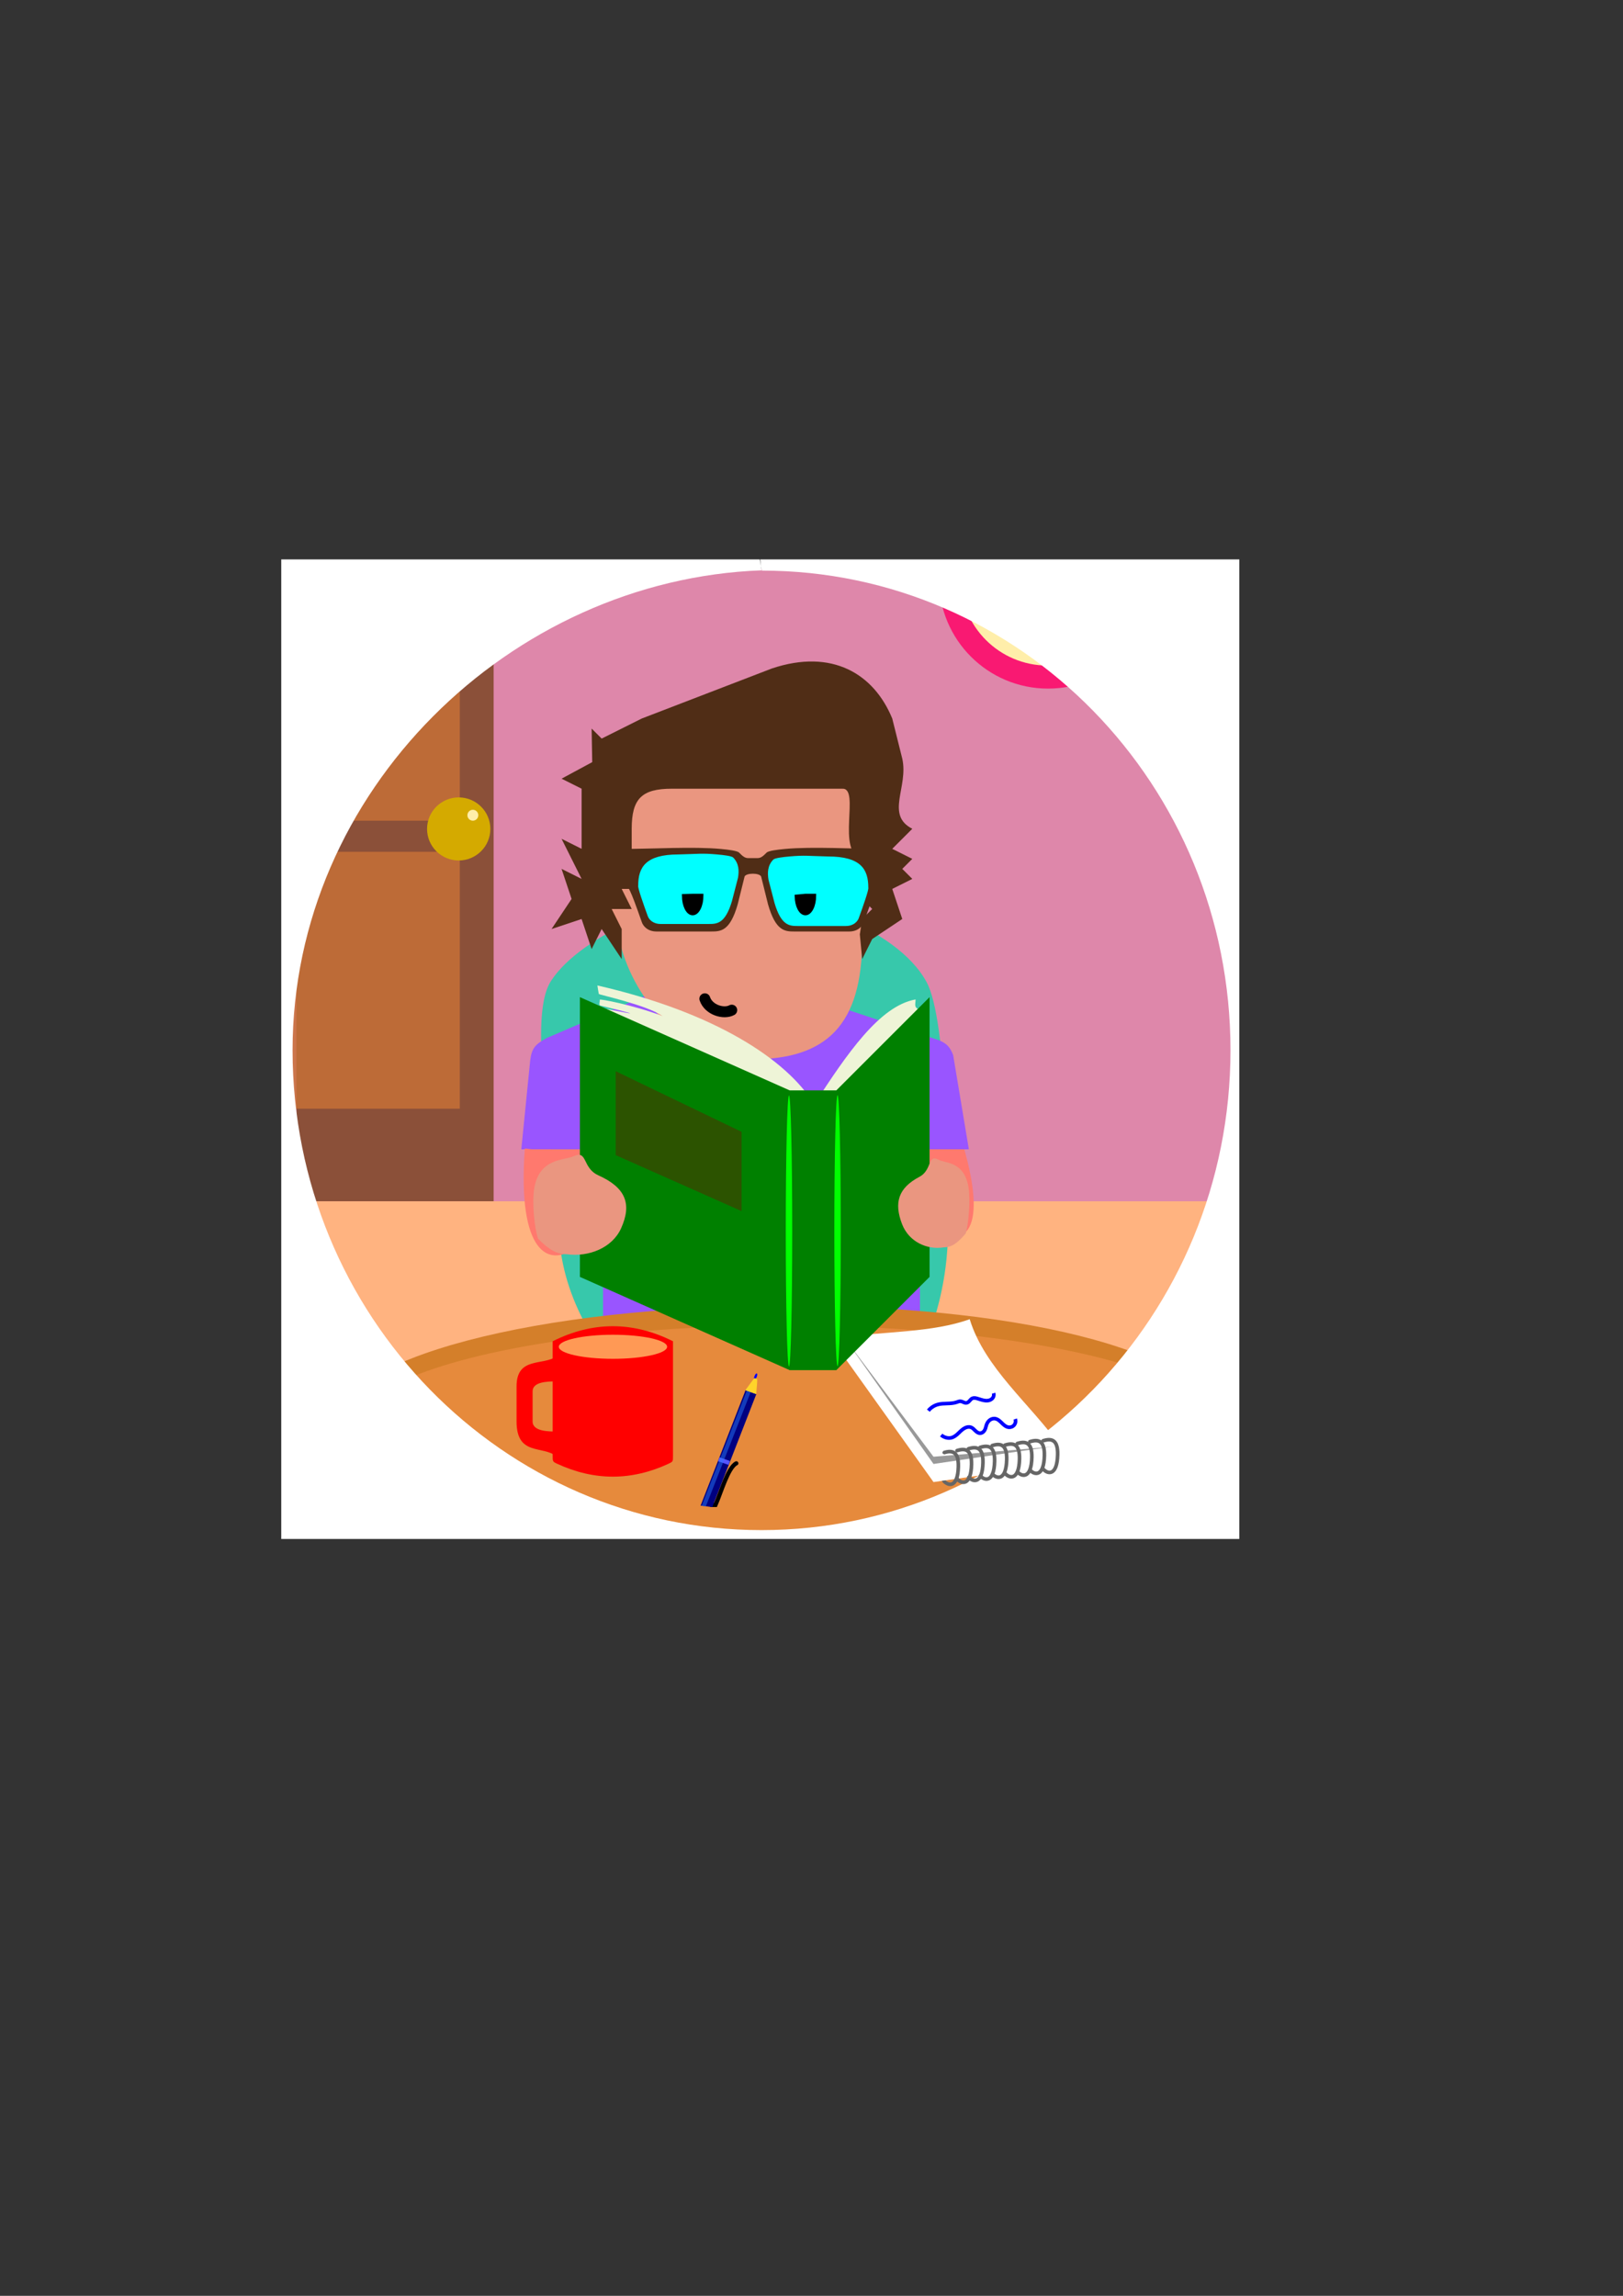 <?xml version="1.0" encoding="UTF-8" standalone="no"?>
<!-- Created with Inkscape (http://www.inkscape.org/) -->

<svg
   xmlns:dc="http://purl.org/dc/elements/1.1/"
   xmlns:cc="http://creativecommons.org/ns#"
   xmlns:rdf="http://www.w3.org/1999/02/22-rdf-syntax-ns#"
   xmlns:svg="http://www.w3.org/2000/svg"
   xmlns="http://www.w3.org/2000/svg"
   xmlns:sodipodi="http://sodipodi.sourceforge.net/DTD/sodipodi-0.dtd"
   xmlns:inkscape="http://www.inkscape.org/namespaces/inkscape"
   width="744.094"
   height="1052.362"
   id="svg4343"
   version="1.1"
   inkscape:version="0.48.4 r9939"
   sodipodi:docname="meta.svg">
  <rect width="100%" height="100%" fill="#333333" stroke="none"/>
  <defs
     id="defs4345">
    <inkscape:path-effect
       effect="spiro"
       id="path-effect4824-3"
       is_visible="true" />
    <inkscape:path-effect
       effect="spiro"
       id="path-effect4830-8"
       is_visible="true" />
    <inkscape:path-effect
       is_visible="true"
       id="path-effect4788-8"
       effect="spiro" />
    <inkscape:path-effect
       effect="spiro"
       id="path-effect4806-0"
       is_visible="true" />
    <inkscape:path-effect
       effect="spiro"
       id="path-effect4778-3"
       is_visible="true" />
    <inkscape:path-effect
       is_visible="true"
       id="path-effect7123"
       effect="spiro" />
    <inkscape:path-effect
       is_visible="true"
       id="path-effect7127"
       effect="spiro" />
  </defs>
  <sodipodi:namedview
     id="base"
     pagecolor="#ffffff"
     bordercolor="#666666"
     borderopacity="1.0"
     inkscape:pageopacity="0.0"
     inkscape:pageshadow="2"
     inkscape:zoom="0.35"
     inkscape:cx="375"
     inkscape:cy="520"
     inkscape:document-units="px"
     inkscape:current-layer="layer1"
     showgrid="false"
     inkscape:window-width="472"
     inkscape:window-height="415"
     inkscape:window-x="1920"
     inkscape:window-y="24"
     inkscape:window-maximized="0" />
  <g
     inkscape:label="Layer 1"
     inkscape:groupmode="layer"
     id="layer1">
    <g
       transform="translate(1828.217,680.8)"
       id="g8624">
      <rect
         style="color:#000000;fill:#de87aa;fill-opacity:1;fill-rule:evenodd;stroke:none;visibility:visible;display:inline;overflow:visible;enable-background:accumulate"
         id="rect7053"
         width="434.589"
         height="344.806"
         x="-1697.154"
         y="-420.187" />
      <rect
         style="opacity:0.814;color:#000000;fill:#784421;fill-opacity:1;fill-rule:evenodd;stroke:none;visibility:visible;display:inline;overflow:visible;enable-background:accumulate"
         id="rect7055"
         width="90.431"
         height="265.862"
         x="-1692.333"
         y="-396.01" />
      <rect
         style="color:#000000;fill:#ffb380;fill-opacity:1;fill-rule:evenodd;stroke:none;visibility:visible;display:inline;overflow:visible;enable-background:accumulate"
         id="rect7057"
         width="430"
         height="152.857"
         x="-1692.333"
         y="-130.148" />
      <path
         style="color:#000000;fill:#37c8ab;fill-opacity:1;fill-rule:evenodd;stroke:none;visibility:visible;display:inline;overflow:visible;enable-background:accumulate"
         d="m -1393.548,-118.201 c 0,58.212 -34.529,105.402 -77.124,105.402 -42.594,-10e-6 -101.363,-48.659 -101.363,-106.871 0,-26.657 -15.529,-92.869 -3.59,-111.43 14.134,-21.973 61.296,-40.246 84.386,-40.246 25.517,-10e-6 73.847,14.732 87.886,40.827 9.396,17.465 9.804,88.979 9.804,112.318 z"
         id="path7059"
         inkscape:connector-curvature="0"
         sodipodi:nodetypes="sssssss" />
      <rect
         style="color:#000000;fill:#9955ff;fill-opacity:1;fill-rule:evenodd;stroke:none;visibility:visible;display:inline;overflow:visible;enable-background:accumulate"
         id="rect7061"
         width="145.297"
         height="107.737"
         x="-1551.749"
         y="-151.3" />
      <path
         style="fill:#ff796e;fill-opacity:1;fill-rule:evenodd;stroke:none"
         d="m -1391.435,-155.125 -26.177,-13.088 c -25.366,31.026 56.249,98.458 30.846,11.936"
         id="path7063"
         inkscape:connector-curvature="0"
         sodipodi:nodetypes="ccc" />
      <path
         sodipodi:nodetypes="ccccccccc"
         inkscape:connector-curvature="0"
         id="path7065"
         d="m -1528.299,-226.108 -49.216,21.093 c -5.287,2.953 -6.89,4.556 -7.623,10.284 l -4.076,40.759 205.188,0 -7.197,-43.183 c -1.309,-3.305 -2.606,-5.224 -6.474,-6.793 l -42.434,-14.145 z"
         style="fill:#9955ff;fill-rule:evenodd;stroke:none" />
      <path
         sodipodi:nodetypes="ssssssss"
         inkscape:connector-curvature="0"
         id="path7067"
         d="m -1432.932,-250.353 c 0,39.329 -16.283,55.131 -50.537,55.131 -28.217,0 -51.658,-23.124 -59.725,-50.537 -1.726,-5.865 -4.594,-4.555 -4.594,-11.486 0,-22.009 -9.069,-58.148 4.594,-71.211 10.751,-10.279 42.343,0 57.428,0 14.039,0 37.845,-4.434 48.24,4.594 14.968,13.001 4.594,50.298 4.594,73.508 z"
         style="fill:#ea9680;fill-opacity:1;fill-rule:evenodd;stroke:none" />
      <path
         sodipodi:nodetypes="ccccccccccccccccccccccccccccccccccccccccccccccc"
         inkscape:connector-curvature="0"
         id="path7069"
         d="m -1561.571,-259.541 4.594,13.783 4.594,-9.189 9.189,13.783 0,-13.783 -4.594,-9.188 9.188,0 -4.594,-9.189 4.594,0 -4.594,-9.189 4.594,0 0,-18.377 c 0,-13.783 4.594,-18.377 18.377,-18.377 l 78.102,0 c 8.608,-0.58 -3.151,29.176 9.188,32.16 l 4.594,4.594 -4.594,4.594 4.594,4.594 -4.594,4.594 4.594,4.594 -4.594,4.594 -1.083,7.023 1.083,11.354 4.594,-9.189 13.783,-9.189 -4.594,-13.783 9.188,-4.594 -4.594,-4.594 4.594,-4.594 -9.188,-4.594 9.188,-9.189 c -12.477,-6.43 -1.659,-19.112 -4.594,-32.16 l -4.594,-18.377 c -8.415,-20.504 -27.566,-32.16 -55.131,-22.971 l -59.725,22.971 -18.377,9.188 -4.594,-4.594 0.278,15.387 -14.06,7.584 9.188,4.594 0,27.566 -9.188,-4.594 9.188,18.377 -9.188,-4.594 4.594,13.783 -9.189,13.783 z"
         style="fill:#502d16;stroke:none" />
      <g
         transform="matrix(0.841,0,0,0.841,-1653.358,-365.13)"
         id="g7071">
        <path
           style="fill:#502d16;fill-opacity:1;fill-rule:evenodd;stroke:none"
           d="m 207,102.362 3.777,15.218 c 4.174,14.608 9.223,14.782 14.416,14.782 l 29.799,0 c 5.008,0 7.347,-3.112 8.008,-5 7,-20 6.89,-18.078 10.24,-23.082 C 274,103.362 275,103.362 275,102.362 l 0,-13.938 c 0,-1.062 -0.157,-1.062 -1.067,-1.062 -16.328,6.4e-4 -39.064,-1.385 -53.933,-1.4e-5 -4.228,0.394 -9,1 -10,2 -1.746,1.746 -3,3 -5,3 l -5,0 c -2,0 -3.254,-1.254 -5,-3 -1,-1 -5.772,-1.606 -10,-2 -14.868,-1.385 -37.604,6.54e-4 -53.933,1.4e-5 C 130.157,87.362 130,87.362 130,88.424 l 0,13.938 c 0,1 1,1 1.76,1.918 3.351,5.004 3.24,3.082 10.24,23.082 0.661,1.888 3,5 8.008,5 l 29.799,0 c 5.193,0 10.242,-0.174 14.416,-14.782 L 198,102.362 c 1,-2 8,-2 9,0 z"
           id="path7073"
           inkscape:connector-curvature="0"
           sodipodi:nodetypes="ccccsccccssccssccccsccccc" />
        <path
           sodipodi:nodetypes="csccsccccc"
           inkscape:connector-curvature="0"
           id="path7075"
           d="m 191.782,92.046 c -0.878,-0.842 -5.069,-1.353 -8.782,-1.684 -8.578,-0.766 -10.012,-0.255 -21,0 -18,0 -22,7 -22,17 -0.372,0.977 2.862,10.172 5.239,16.684 0.58,1.59 2.635,4.211 7.032,4.211 l 26.169,0 c 4.56,0 8.995,-0.146 12.66,-12.448 l 3.317,-12.815 C 195,99.362 195,95.362 191.782,92.046 z"
           style="fill:#00ffff;fill-opacity:1;fill-rule:evenodd;stroke:none" />
        <path
           style="fill:#00ffff;fill-opacity:1;fill-rule:evenodd;stroke:none"
           d="m 213.658,93.152 c 0.878,-0.842 5.069,-1.353 8.782,-1.684 8.578,-0.766 10.012,-0.255 21,0 18,0 22,7 22,17 0.372,0.977 -2.862,10.172 -5.239,16.684 -0.58,1.59 -2.635,4.211 -7.032,4.211 l -26.169,0 c -4.56,0 -8.995,-0.146 -12.66,-12.448 l -3.317,-12.815 c -0.584,-3.632 -0.584,-7.632 2.635,-10.947 z"
           id="path7077"
           inkscape:connector-curvature="0"
           sodipodi:nodetypes="csccsccccc" />
      </g>
      <path
         sodipodi:type="arc"
         style="fill:#000000;fill-opacity:1;stroke:#000000;stroke-width:1.646;stroke-miterlimit:4;stroke-opacity:1;stroke-dasharray:none"
         id="path7079"
         sodipodi:cx="-1510.6499"
         sodipodi:cy="-270.28772"
         sodipodi:rx="4.1138453"
         sodipodi:ry="8.2276907"
         d="m -1506.536,-270.288 c 0,4.544 -1.842,8.228 -4.114,8.228 -2.251,0 -4.083,-3.617 -4.114,-8.117 l 4.114,-0.11 z"
         sodipodi:start="0"
         sodipodi:end="3.1281655" />
      <path
         sodipodi:end="3.0957393"
         sodipodi:start="0"
         d="m -1454.851,-270.288 c 0,4.544 -1.842,8.228 -4.114,8.228 -2.199,0 -4.009,-3.458 -4.109,-7.851 l 4.109,-0.377 z"
         sodipodi:ry="8.2276907"
         sodipodi:rx="4.1138453"
         sodipodi:cy="-270.28772"
         sodipodi:cx="-1458.9644"
         id="path7081"
         style="fill:#000000;fill-opacity:1;stroke:#000000;stroke-width:1.646;stroke-miterlimit:4;stroke-opacity:1;stroke-dasharray:none"
         sodipodi:type="arc" />
      <path
         sodipodi:nodetypes="ccc"
         inkscape:connector-curvature="0"
         id="path7087"
         d="m -1584.405,-153.971 24.045,0 c 32.061,24.045 -34.283,96.415 -27.247,-0.357"
         style="fill:#ff796e;fill-opacity:1;fill-rule:evenodd;stroke:none" />
      <path
         style="color:#000000;fill:#d47f2a;fill-opacity:1;fill-rule:evenodd;stroke:none;visibility:visible;display:inline;overflow:visible;enable-background:accumulate"
         d="m -1271.134,-28.502 c 0,30.218 -29.974,50.111 -144.205,50.111 -63.334,0 -213.963,0.756 -251.904,-11.105 -30.491,-9.531 -7.458,-24.622 -7.458,-38.086 0,-30.218 92.603,-54.714 206.834,-54.714 114.231,0 196.733,23.576 196.733,53.793 z"
         id="path7089"
         inkscape:connector-curvature="0"
         sodipodi:nodetypes="ssssss" />
      <ellipse
         d="m -1270.19,-26.096 c 0,26.036 -88.584,47.143 -197.857,47.143 -109.273,0 -197.857,-21.107 -197.857,-47.143 0,-26.036 88.584,-47.143 197.857,-47.143 109.273,0 197.857,21.107 197.857,47.143 z"
         sodipodi:ry="47.142857"
         sodipodi:rx="197.85715"
         sodipodi:cy="-26.095999"
         sodipodi:cx="-1468.0471"
         style="opacity:0.425;color:#000000;fill:#ff9955;fill-opacity:1;fill-rule:evenodd;stroke:none;visibility:visible;display:inline;overflow:visible;enable-background:accumulate"
         id="ellipse7091"
         cx="-1468.047"
         cy="-26.096"
         rx="197.857"
         ry="47.143" />
      <rect
         y="-290.37"
         x="-1695.341"
         height="117.771"
         width="77.931"
         id="rect7177"
         style="opacity:0.814;color:#000000;fill:#c87137;fill-opacity:1;fill-rule:evenodd;stroke:none;visibility:visible;display:inline;overflow:visible;enable-background:accumulate" />
      <rect
         style="opacity:0.814;color:#000000;fill:#c87137;fill-opacity:1;fill-rule:evenodd;stroke:none;visibility:visible;display:inline;overflow:visible;enable-background:accumulate"
         id="rect7175"
         width="65.431"
         height="117.771"
         x="-1682.841"
         y="-422.37" />
      <path
         sodipodi:nodetypes="sssss"
         inkscape:connector-curvature="0"
         id="path7307"
         d="m -1297.716,-415.158 c 0,27.616 -22.387,50.003 -50.003,50.003 -27.616,-3e-5 -50.002,-22.387 -50.002,-50.003 0,-27.616 40.57,20.203 68.185,20.203 27.616,-3e-5 31.82,-47.819 31.82,-20.203 z"
         style="opacity:0.814;color:#000000;fill:#ff0066;fill-opacity:1;fill-rule:evenodd;stroke:none;visibility:visible;display:inline;overflow:visible;enable-background:accumulate" />
      <path
         sodipodi:nodetypes="sssss"
         inkscape:connector-curvature="0"
         id="circle7309"
         d="m -1308.073,-415.617 c 0,22.037 -17.864,39.901 -39.901,39.901 -22.037,-2e-5 -39.901,-17.864 -39.901,-39.901 0,-22.037 21.4,9.091 43.437,9.091 22.037,10e-6 36.365,-31.128 36.365,-9.091 z"
         style="color:#000000;fill:#ffeeaa;fill-opacity:1;fill-rule:evenodd;stroke:none;visibility:visible;display:inline;overflow:visible;enable-background:accumulate" />
      <path
         sodipodi:nodetypes="cccccccssscc"
         inkscape:connector-curvature="0"
         id="path7179"
         d="m -1479.886,-424.37 219.863,0 0,449.008 -439.247,0 0,-449.008 219.601,0 0.604,5.002 c -115.11,4.221 -215.018,101.128 -215.018,219.946 0,121.503 96.259,220 215,220 118.741,0 215,-98.497 215,-220 0,-121.503 -96.08,-219.821 -214.821,-219.821 z"
         style="fill:#ffffff;fill-opacity:1;fill-rule:evenodd;stroke:none" />
      <path
         style="fill:#ff0000;fill-rule:evenodd;stroke:none"
         d="m -1574.84,-65.987 0,52.373 c 0,2.791 0,2.791 2.01,3.759 17.043,7.9 34.085,7.903 51.127,0.007 2.027,-0.976 2.027,-0.976 2.027,-3.504 l 0,-52.636 c -18.388,-9.194 -36.776,-9.194 -55.164,0"
         id="path7093"
         inkscape:connector-curvature="0"
         sodipodi:nodetypes="ccccccc" />
      <ellipse
         d="m -1522.369,-63.458 c 0,3.047 -11.114,5.516 -24.824,5.516 -13.71,0 -24.824,-2.47 -24.824,-5.516 0,-3.047 11.114,-5.516 24.824,-5.516 13.71,0 24.824,2.47 24.824,5.516 z"
         sodipodi:ry="5.5164084"
         sodipodi:rx="24.823837"
         sodipodi:cy="-63.458424"
         sodipodi:cx="-1547.1926"
         style="color:#000000;fill:#ff9955;fill-opacity:1;fill-rule:evenodd;stroke:none;visibility:visible;display:inline;overflow:visible;enable-background:accumulate"
         id="ellipse7095"
         cx="-1547.193"
         cy="-63.458"
         rx="24.824"
         ry="5.516" />
      <path
         style="fill:#ff0000;fill-rule:evenodd;stroke:none"
         d="m -1573.001,-59.091 0,11.492 c -4.884,0 -11.033,0.321 -11.033,4.597 0,4.597 0,9.194 0,13.791 0,4.643 7.562,4.597 11.033,4.597 l 0,11.493 c -6.195,-5.314 -18.388,0 -18.388,-16.09 l 0,-16.09 c 0,-13.791 12.159,-9.35 18.388,-13.791 z"
         id="path7097"
         inkscape:connector-curvature="0"
         sodipodi:nodetypes="ccssccccc" />
      <g
         id="g7103"
         transform="matrix(1.908,0,0,1.908,306.7,-419.04)">
        <path
           sodipodi:nodetypes="ccc"
           inkscape:connector-curvature="0"
           id="path7105"
           d="m -948,224.362 1,0 c 1.333,-3.008 3,-9 5,-10"
           style="fill:none;stroke:#000000;stroke-width:1px;stroke-linecap:round;stroke-linejoin:miter;stroke-opacity:1" />
        <path
           sodipodi:nodetypes="cccccc"
           inkscape:connector-curvature="0"
           id="path7107"
           d="m -940,197.362 -10.582,27.167 2.806,0.357 10.582,-27.167 -2.61,-0.904 z"
           style="fill:#000080;fill-rule:evenodd;stroke:none" />
        <path
           inkscape:connector-curvature="0"
           id="path7109"
           d="m -946.217,213.389 2.511,0.882"
           style="fill:#00ffff;fill-rule:evenodd;stroke:#5555ff;stroke-width:1px;stroke-linecap:butt;stroke-linejoin:miter;stroke-opacity:1" />
        <path
           sodipodi:nodetypes="ccccc"
           inkscape:connector-curvature="0"
           id="path7111"
           d="m -939.086,195.887 -11.243,28.674 0.999,0.164 11.174,-28.473 z"
           style="font-size:medium;font-style:normal;font-variant:normal;font-weight:normal;font-stretch:normal;text-indent:0;text-align:start;text-decoration:none;line-height:normal;letter-spacing:normal;word-spacing:normal;text-transform:none;direction:ltr;block-progression:tb;writing-mode:lr-tb;text-anchor:start;baseline-shift:baseline;opacity:0.466;color:#000000;fill:#2a7fff;fill-opacity:1;fill-rule:evenodd;stroke:none;visibility:visible;display:inline;overflow:visible;enable-background:accumulate;font-family:sans-serif" />
        <ellipse
           sodipodi:ry="0.75892854"
           sodipodi:rx="0.2845982"
           sodipodi:cy="530.88739"
           sodipodi:cx="-796.40894"
           transform="matrix(0.927,0.375,-0.375,0.927,0,0)"
           ry="0.759"
           rx="0.285"
           cy="530.887"
           cx="-796.409"
           id="ellipse7113"
           style="color:#000000;fill:#0000ff;fill-opacity:1;fill-rule:evenodd;stroke:none;visibility:visible;display:inline;overflow:visible;enable-background:accumulate"
           d="m -796.124,530.887 c 0,0.419 -0.127,0.759 -0.285,0.759 -0.157,0 -0.285,-0.34 -0.285,-0.759 0,-0.419 0.127,-0.759 0.285,-0.759 0.157,0 0.285,0.34 0.285,0.759 z" />
        <path
           sodipodi:nodetypes="ccccc"
           inkscape:connector-curvature="0"
           id="path7115"
           d="m -939.821,196.795 2.589,0.947 c 0.084,-1.2 0.269,-2.551 0.253,-3.599 0,0 -0.552,-0.253 -0.679,-0.221 -0.126,0.032 -2.162,2.873 -2.162,2.873 z"
           style="fill:#ffd42a;fill-rule:evenodd;stroke:none" />
      </g>
      <path
         style="fill:#ffffff;fill-rule:evenodd;stroke:none"
         d="m -1441.699,-59.507 0,-3.333 3.555,4.369 -3.518,-5.184 -0.037,-4.147 c 19.354,-2.765 40.973,-2.132 58.061,-8.294 6.898,22.432 27.648,38.708 41.472,58.061 l 0,8.294 -58.061,8.294 z"
         id="path7117"
         inkscape:connector-curvature="0"
         sodipodi:nodetypes="cccccccccc" />
      <path
         style="fill:#999999;fill-rule:evenodd;stroke:none"
         d="m -1440.041,-66.143 39.813,56.402 c 0,0 54.447,-8.117 56.106,-8.117 1.659,0 -56.106,4.799 -56.106,4.799 l -39.813,-53.085"
         id="path7119"
         inkscape:connector-curvature="0"
         sodipodi:nodetypes="ccscc" />
      <path
         style="fill:none;stroke:#0000ff;stroke-width:1.659px;stroke-linecap:butt;stroke-linejoin:miter;stroke-opacity:1"
         d="m -1362.768,-30.338 c 0.158,0.446 0.202,0.932 0.127,1.399 -0.075,0.467 -0.27,0.915 -0.561,1.288 -0.291,0.374 -0.676,0.673 -1.111,0.861 -0.434,0.188 -0.916,0.265 -1.388,0.222 -0.645,-0.06 -1.255,-0.34 -1.787,-0.709 -0.533,-0.369 -0.997,-0.827 -1.459,-1.281 -0.462,-0.455 -0.927,-0.912 -1.459,-1.281 -0.533,-0.369 -1.142,-0.649 -1.788,-0.708 -0.856,-0.078 -1.723,0.247 -2.381,0.8 -0.658,0.553 -1.117,1.318 -1.39,2.133 -0.161,0.482 -0.261,0.983 -0.419,1.466 -0.189,0.579 -0.468,1.139 -0.893,1.574 -0.426,0.435 -1.012,0.735 -1.62,0.73 -0.425,-0.003 -0.84,-0.152 -1.204,-0.371 -0.365,-0.219 -0.684,-0.505 -0.988,-0.802 -0.304,-0.297 -0.596,-0.607 -0.918,-0.884 -0.323,-0.277 -0.679,-0.522 -1.079,-0.666 -0.405,-0.146 -0.846,-0.185 -1.274,-0.14 -0.429,0.045 -0.846,0.173 -1.239,0.349 -1.223,0.549 -2.179,1.541 -3.149,2.466 -0.97,0.925 -2.04,1.834 -3.345,2.142 -0.685,0.162 -1.406,0.147 -2.095,0 -0.926,-0.197 -1.8,-0.634 -2.514,-1.257"
         id="path7121"
         inkscape:path-effect="#path-effect7123"
         inkscape:original-d="m -1362.7676,-30.33789 c -1.1334,1.09968 -0.9609,3.52397 -2.9325,3.77041 -5.0726,0.63407 -5.2747,-4.38612 -6.4935,-3.97988 -1.6065,0.53553 -2.9296,1.46115 -3.7704,2.93254 -0.2522,0.44136 -0.1574,1.03039 -0.4189,1.46627 -0.5132,0.85541 -1.6744,1.74465 -2.5136,2.30414 -1.7087,1.13912 -3.8594,-2.06314 -4.1894,-2.72307 -0.1149,-0.23007 -2.4997,0.20716 -2.5136,0.20947 -3.6611,0.61018 -3.3935,4.99576 -6.4934,4.60828 -0.1488,-0.0185 -1.7665,0.16407 -2.0947,0 -0.8439,-0.42199 -1.6518,-0.91211 -2.5136,-1.25681"
         inkscape:connector-curvature="0" />
      <path
         style="fill:none;stroke:#0000ff;stroke-width:1.659px;stroke-linecap:butt;stroke-linejoin:miter;stroke-opacity:1"
         d="m -1372.678,-42.178 c 0.175,0.583 0.12,1.231 -0.148,1.777 -0.305,0.62 -0.872,1.091 -1.511,1.354 -0.639,0.263 -1.347,0.33 -2.036,0.275 -1.378,-0.109 -2.67,-0.684 -4.007,-1.036 -0.341,-0.09 -0.688,-0.166 -1.041,-0.181 -0.353,-0.015 -0.713,0.033 -1.033,0.181 -0.448,0.208 -0.785,0.593 -1.108,0.966 -0.324,0.373 -0.663,0.757 -1.113,0.959 -0.232,0.104 -0.487,0.156 -0.741,0.148 -0.416,-0.012 -0.81,-0.18 -1.19,-0.35 -0.38,-0.171 -0.766,-0.35 -1.18,-0.39 -0.331,-0.032 -0.664,0.028 -0.983,0.12 -0.319,0.093 -0.627,0.219 -0.942,0.324 -1.372,0.46 -2.84,0.527 -4.287,0.572 -1.446,0.045 -2.911,0.074 -4.304,0.465 -1.674,0.47 -3.196,1.467 -4.295,2.814"
         id="path7125"
         inkscape:path-effect="#path-effect7127"
         inkscape:original-d="m -1372.6775,-42.17759 c -0.051,0.18205 0.097,1.65502 -0.1482,1.77738 -2.2431,1.12155 -4.9352,0.59246 -7.5539,0.59246 -0.1289,0 -2.0426,-0.0931 -2.0736,0 -1.0502,3.15054 -0.6713,1.15028 -2.2217,1.92551 -0.039,0.0196 -0.511,0.37772 -0.7406,0.14814 -0.3137,-0.31373 -1.7366,-1.16274 -2.3699,-0.74058 -0.6088,0.40595 -1.8888,0.40774 -1.9255,0.44435 -0.679,0.67901 -7.5223,0.78545 -8.5906,1.03681 -1.5063,0.35441 -3.1305,2.81419 -4.2954,2.81419"
         inkscape:connector-curvature="0" />
      <path
         style="font-size:medium;font-style:normal;font-variant:normal;font-weight:normal;font-stretch:normal;text-indent:0;text-align:start;text-decoration:none;line-height:normal;letter-spacing:normal;word-spacing:normal;text-transform:none;direction:ltr;block-progression:tb;writing-mode:lr-tb;text-anchor:start;baseline-shift:baseline;color:#000000;fill:#666666;fill-opacity:1;fill-rule:evenodd;stroke:none;visibility:visible;display:inline;overflow:visible;enable-background:accumulate;font-family:sans-serif"
         d="m -1392.772,-16.248 c -0.95,-0.007 -1.962,0.207 -2.981,0.531 -0.404,0.571 -0.861,1.146 0.502,1.581 1.831,-0.583 3.228,-0.618 4.099,0.026 0.87,0.644 1.56,2.225 1.481,5.547 -0.112,4.721 -1.243,6.629 -2.138,7.131 -0.448,0.251 -0.897,0.259 -1.419,0.084 -0.522,-0.175 -1.075,-0.428 -1.516,-0.903 l -1.663,0.263 c 0.247,0.921 1.796,1.926 2.655,2.214 0.859,0.287 1.866,0.29 2.757,-0.211 1.783,-1 2.866,-3.579 2.984,-8.541 0.085,-3.56 -0.621,-5.783 -2.155,-6.917 -0.767,-0.567 -1.655,-0.799 -2.605,-0.807 z"
         id="path7129"
         inkscape:connector-curvature="0"
         sodipodi:nodetypes="cccccscccsssscc" />
      <path
         sodipodi:nodetypes="csc"
         inkscape:connector-curvature="0"
         id="path7131"
         d="m -1389.461,-15.867 c 3.869,-1.231 6.824,-0.5 6.66,6.382 -0.23,9.683 -4.43,8.968 -6.512,6.726"
         style="fill:none;stroke:#666666;stroke-width:1.659px;stroke-linecap:round;stroke-linejoin:miter;stroke-opacity:1" />
      <path
         style="fill:none;stroke:#666666;stroke-width:1.659px;stroke-linecap:round;stroke-linejoin:miter;stroke-opacity:1"
         d="m -1384.225,-16.705 c 3.869,-1.231 6.824,-0.5 6.66,6.382 -0.23,9.683 -4.43,8.968 -6.512,6.726"
         id="path7134"
         inkscape:connector-curvature="0"
         sodipodi:nodetypes="csc" />
      <path
         sodipodi:nodetypes="csc"
         inkscape:connector-curvature="0"
         id="path7136"
         d="m -1378.883,-17.333 c 3.869,-1.231 6.824,-0.5 6.66,6.382 -0.23,9.683 -4.43,8.968 -6.512,6.726"
         style="fill:none;stroke:#666666;stroke-width:1.659px;stroke-linecap:round;stroke-linejoin:miter;stroke-opacity:1" />
      <path
         style="fill:none;stroke:#666666;stroke-width:1.659px;stroke-linecap:round;stroke-linejoin:miter;stroke-opacity:1"
         d="m -1373.332,-18.171 c 3.869,-1.231 6.824,-0.5 6.66,6.382 -0.23,9.683 -4.43,8.968 -6.512,6.726"
         id="path7138"
         inkscape:connector-curvature="0"
         sodipodi:nodetypes="csc" />
      <path
         sodipodi:nodetypes="csc"
         inkscape:connector-curvature="0"
         id="path7141"
         d="m -1367.467,-18.381 c 3.869,-1.231 6.824,-0.5 6.66,6.382 -0.23,9.683 -4.43,8.968 -6.512,6.726"
         style="fill:none;stroke:#666666;stroke-width:1.659px;stroke-linecap:round;stroke-linejoin:miter;stroke-opacity:1" />
      <path
         style="fill:none;stroke:#666666;stroke-width:1.659px;stroke-linecap:round;stroke-linejoin:miter;stroke-opacity:1"
         d="m -1361.812,-19.114 c 3.869,-1.231 6.824,-0.5 6.66,6.382 -0.23,9.683 -4.43,8.968 -6.512,6.726"
         id="path7144"
         inkscape:connector-curvature="0"
         sodipodi:nodetypes="csc" />
      <path
         sodipodi:nodetypes="csc"
         inkscape:connector-curvature="0"
         id="path7146"
         d="m -1356.051,-19.952 c 3.869,-1.231 6.824,-0.5 6.66,6.382 -0.23,9.683 -4.43,8.968 -6.512,6.726"
         style="fill:none;stroke:#666666;stroke-width:1.659px;stroke-linecap:round;stroke-linejoin:miter;stroke-opacity:1" />
      <path
         style="fill:none;stroke:#666666;stroke-width:1.659px;stroke-linecap:round;stroke-linejoin:miter;stroke-opacity:1"
         d="m -1349.977,-20.371 c 3.869,-1.231 6.824,-0.5 6.66,6.382 -0.23,9.683 -4.43,8.968 -6.512,6.726"
         id="path7148"
         inkscape:connector-curvature="0"
         sodipodi:nodetypes="csc" />
      <g
         transform="matrix(1.603,0,0,1.603,-1754.708,304.142)"
         id="g7150">
        <path
           style="fill:#eef4d7;fill-rule:evenodd;stroke:none"
           d="m 125,-332.638 c 33.425,7.625 54.276,21.207 62,34 9.322,-14.363 18.688,-28.177 29,-30 0.022,1.176 -0.7,2.671 1.529,2.901 l -6.76,29.718 -56.531,2.906 c -10.246,-10.508 -27.849,-19.382 -30.738,-31.525 1.422,0 2.038,-0.584 2.228,-1.576 0.041,-0.213 19.307,3.997 0.067,-0.693 -0.478,-0.117 -0.042,-1.051 -0.128,-1.663 -0.04,-0.283 9.222,1.413 17.986,4.67 -4.765,-3.258 -18.21,-6.057 -18.256,-6.319 -0.134,-0.761 -0.279,-1.574 -0.397,-2.419 z"
           id="path7152"
           inkscape:connector-curvature="0"
           sodipodi:nodetypes="cccccccssscsc" />
        <path
           style="fill:#008000;fill-rule:evenodd;stroke:none"
           d="m 120,-329.304 60,26.667 13.333,0 26.667,-26.667 0,80 -26.667,26.667 -13.333,0 -60,-26.667 0,-80"
           id="path7154"
           inkscape:connector-curvature="0"
           sodipodi:nodetypes="ccccccccc" />
      </g>
      <path
         sodipodi:nodetypes="ccccc"
         inkscape:connector-curvature="0"
         id="path7156"
         d="m -1545.932,-189.772 0,38.473 57.709,25.649 0,-36.335 z"
         style="opacity:0.348;fill:#800000;fill-rule:evenodd;stroke:none" />
      <ellipse
         d="m -1465.009,-116.536 c 0,34.307 -0.662,62.117 -1.479,62.117 -0.817,0 -1.479,-27.811 -1.479,-62.117 0,-34.307 0.662,-62.117 1.479,-62.117 0.817,0 1.479,27.811 1.479,62.117 z"
         sodipodi:ry="62.117432"
         sodipodi:rx="1.4789865"
         sodipodi:cy="-116.53613"
         sodipodi:cx="-1466.4883"
         ry="62.117"
         rx="1.479"
         cy="-116.536"
         cx="-1466.488"
         id="ellipse7158"
         style="color:#000000;fill:#00ff00;fill-opacity:1;fill-rule:evenodd;stroke:none;visibility:visible;display:inline;overflow:visible;enable-background:accumulate" />
      <ellipse
         d="m -1442.744,-116.671 c 0,34.307 -0.662,62.117 -1.479,62.117 -0.817,0 -1.479,-27.811 -1.479,-62.117 0,-34.307 0.662,-62.117 1.479,-62.117 0.817,0 1.479,27.811 1.479,62.117 z"
         sodipodi:ry="62.117432"
         sodipodi:rx="1.4789865"
         sodipodi:cy="-116.67107"
         sodipodi:cx="-1444.2229"
         style="color:#000000;fill:#00ff00;fill-opacity:1;fill-rule:evenodd;stroke:none;visibility:visible;display:inline;overflow:visible;enable-background:accumulate"
         id="ellipse7160"
         cx="-1444.223"
         cy="-116.671"
         rx="1.479"
         ry="62.117" />
      <path
         inkscape:transform-center-y="46.991603"
         inkscape:transform-center-x="14.68488"
         sodipodi:nodetypes="csccsssc"
         inkscape:connector-curvature="0"
         id="path7162"
         d="m -1553.886,-142.045 c 12.662,5.695 15.392,13.226 10.432,24.254 -4.086,9.085 -14.926,13.283 -24.92,11.911 -4.892,-0.076 -8.08,-2.086 -13.133,-7.09 -1.753,-4.95 -2.897,-16.955 -1.741,-23.374 2.477,-13.742 13.704,-12.453 18.116,-14.493 6.353,-2.936 3.773,5.431 11.246,8.792 z"
         style="fill:#ea9680;fill-opacity:1;fill-rule:evenodd;stroke:none" />
      <path
         style="fill:#ea9680;fill-opacity:1;fill-rule:evenodd;stroke:none"
         d="m -1406.654,-141.382 c -9.705,5.095 -11.797,11.833 -7.995,21.699 3.132,8.128 11.439,11.884 19.099,10.656 3.749,-0.068 6.193,-1.866 10.066,-6.343 1.343,-4.429 2.221,-15.169 1.334,-20.912 -1.898,-12.294 -10.503,-11.141 -13.885,-12.966 -4.869,-2.627 -2.892,4.859 -8.619,7.866 z"
         id="path7164"
         inkscape:connector-curvature="0"
         sodipodi:nodetypes="csccsssc"
         inkscape:transform-center-x="-11.254953"
         inkscape:transform-center-y="42.041386" />
      <ellipse
         d="m -1603.409,-300.825 c 0,7.983 -6.495,14.455 -14.506,14.455 -8.011,0 -14.506,-6.472 -14.506,-14.455 0,-7.983 6.495,-14.455 14.506,-14.455 8.012,0 14.506,6.472 14.506,14.455 z"
         sodipodi:ry="14.455277"
         sodipodi:rx="14.506244"
         sodipodi:cy="-300.82507"
         sodipodi:cx="-1617.9158"
         ry="14.455"
         rx="14.506"
         cy="-300.825"
         cx="-1617.916"
         id="path7313"
         style="color:#000000;fill:#d4aa00;fill-opacity:1;fill-rule:evenodd;stroke:none;visibility:visible;display:inline;overflow:visible;enable-background:accumulate" />
      <circle
         d="m -1608.929,-307.11 c 0,1.381 -1.119,2.5 -2.5,2.5 -1.381,0 -2.5,-1.119 -2.5,-2.5 0,-1.381 1.119,-2.5 2.5,-2.5 1.381,0 2.5,1.119 2.5,2.5 z"
         sodipodi:ry="2.5"
         sodipodi:rx="2.5"
         sodipodi:cy="-307.10986"
         sodipodi:cx="-1611.429"
         r="2.5"
         cy="-307.11"
         cx="-1611.429"
         id="path7319"
         style="color:#000000;fill:#ffeeaa;fill-opacity:1;fill-rule:evenodd;stroke:none;visibility:visible;display:inline;overflow:visible;enable-background:accumulate" />
      <path
         sodipodi:nodetypes="cc"
         inkscape:connector-curvature="0"
         id="path4732"
         d="m -1505.073,-222.987 c 1.74,5.171 8.702,7.203 12.341,5.221"
         style="fill:none;stroke:#000000;stroke-width:5;stroke-linecap:round;stroke-linejoin:miter;stroke-miterlimit:4;stroke-opacity:1;stroke-dasharray:none" />
    </g>
  </g>
</svg>
